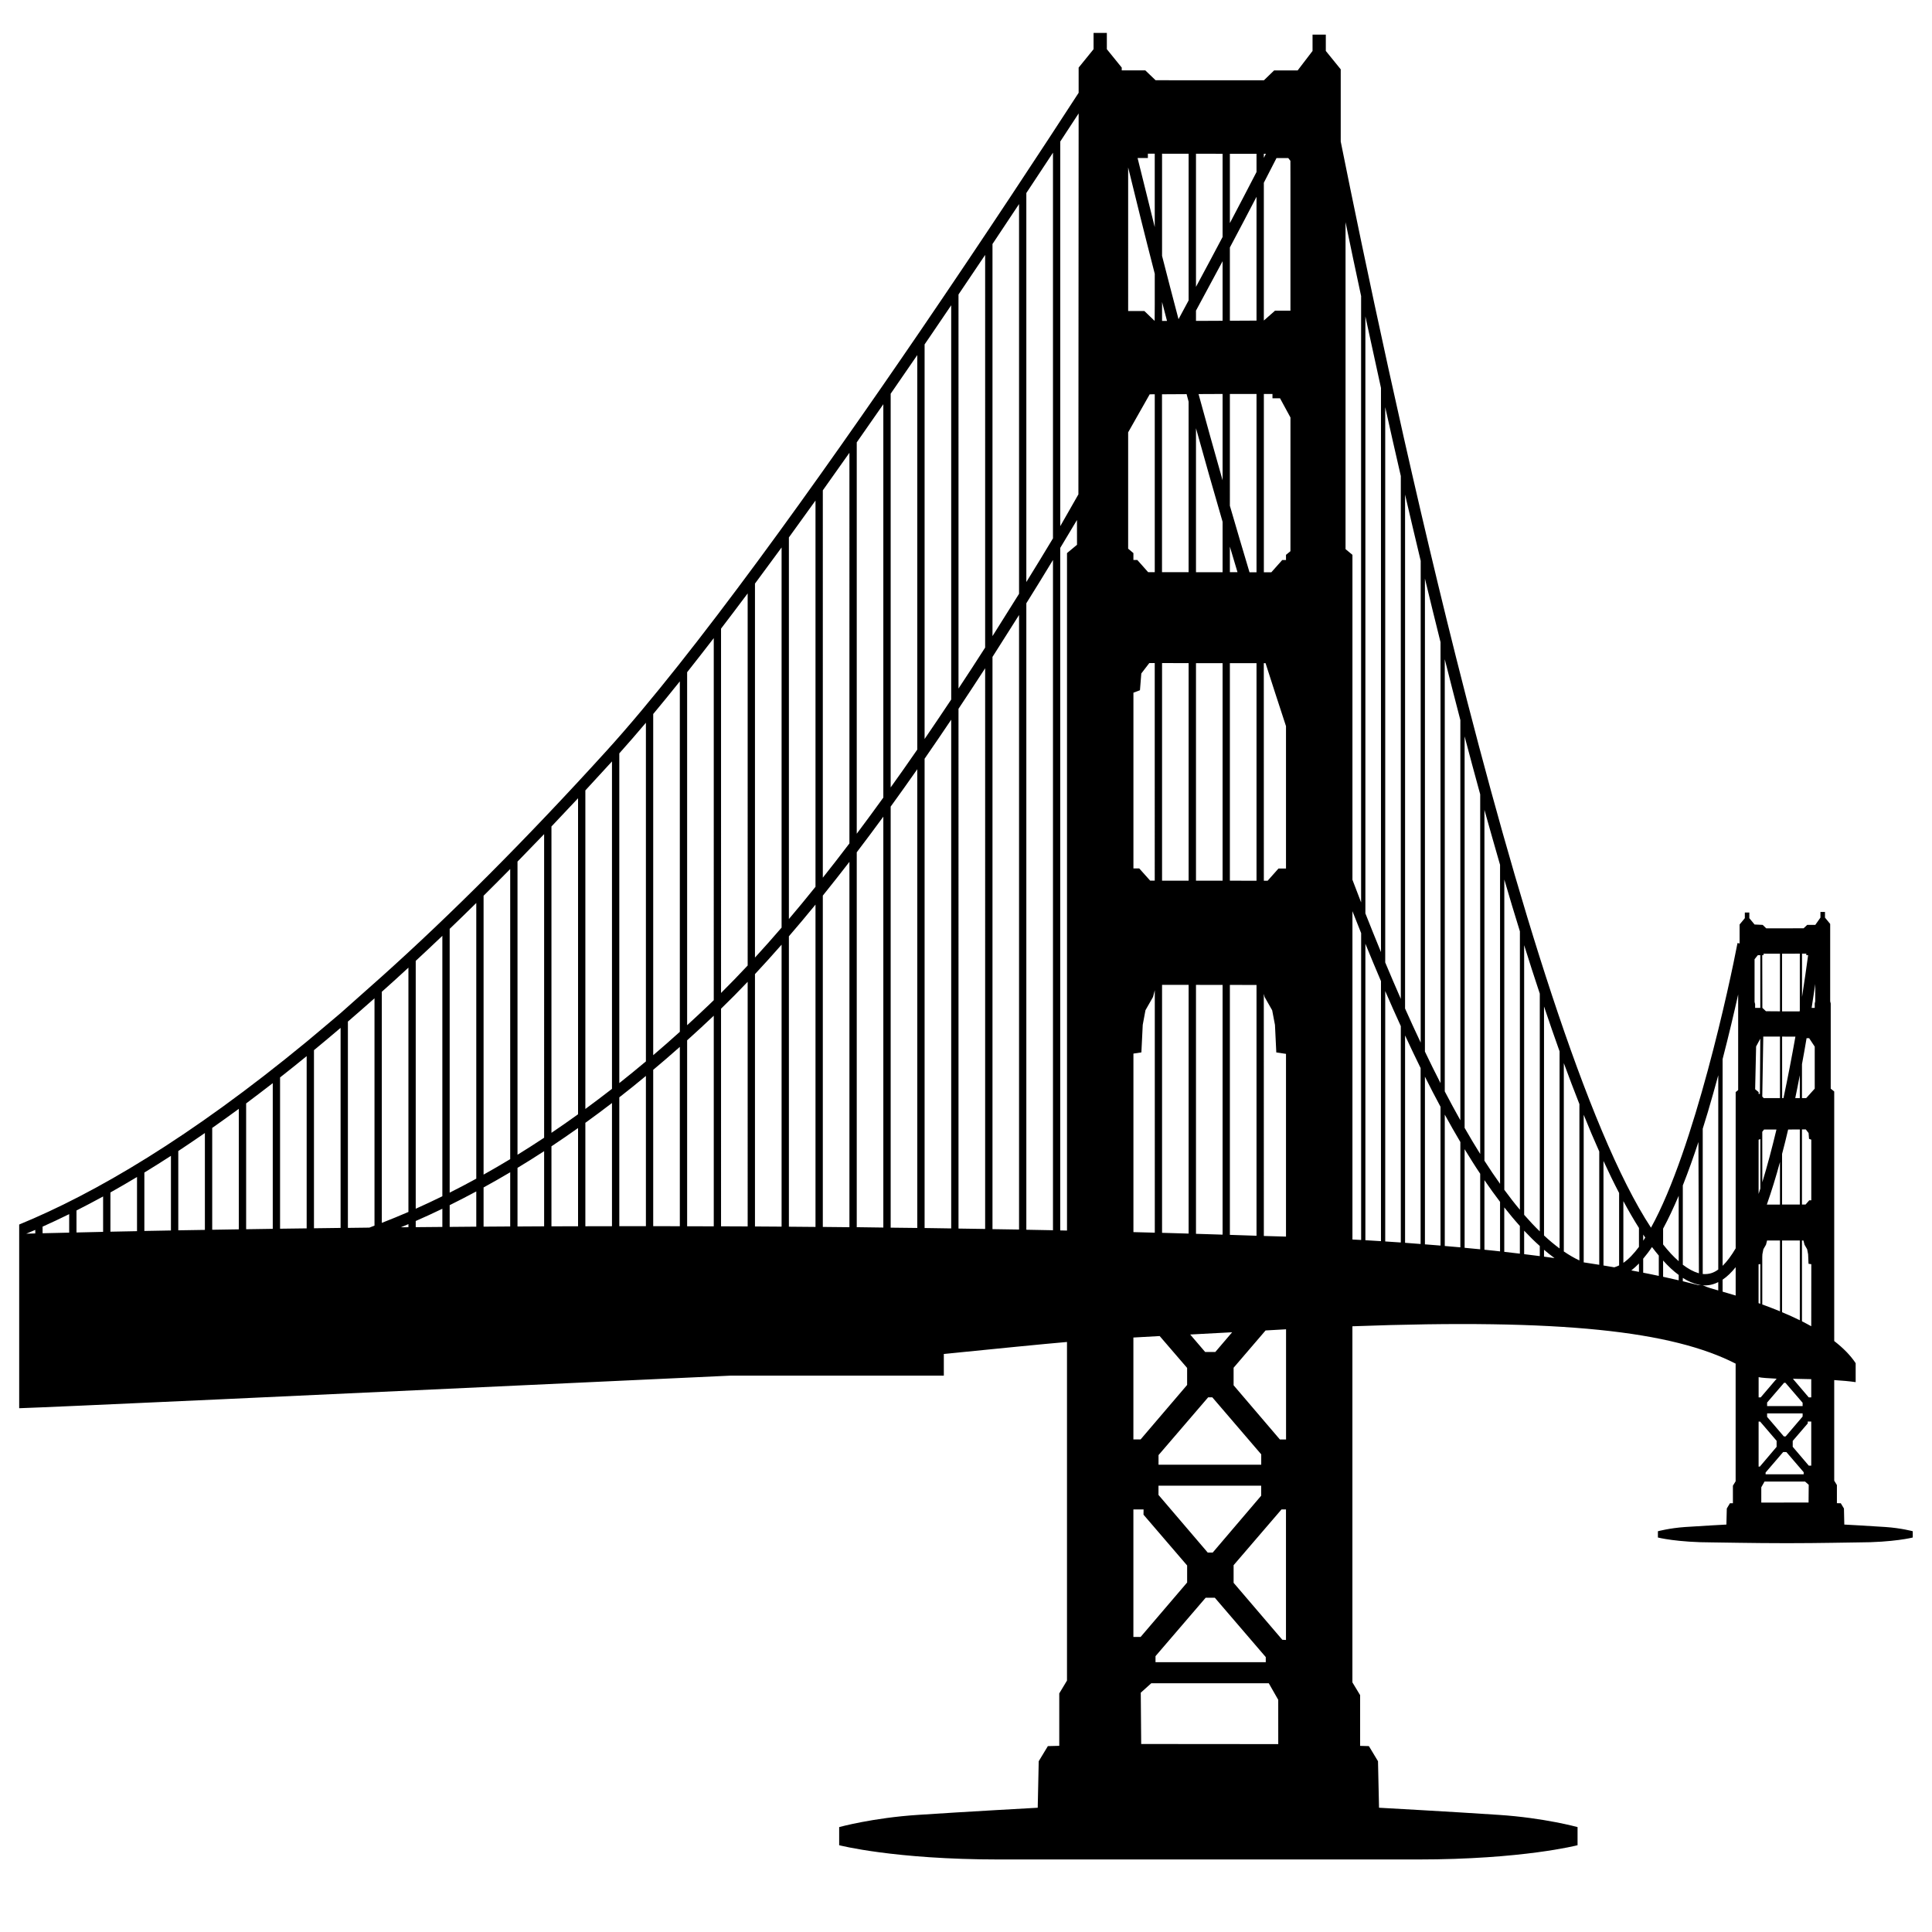 <svg xmlns="http://www.w3.org/2000/svg" xmlns:xlink="http://www.w3.org/1999/xlink" version="1.1" id="Layer_1" x="0px" y="0px" width="100px" height="100px" viewBox="0 0 100 100" enable-background="new 0 0 100 100" xml:space="preserve">
<path fill="#000000" d="M97.598,79.038c-0.815-0.056-2.137-0.127-2.137-0.127l-0.018-0.831l-0.164-0.271l-0.201-0.004v-0.938  l-0.139-0.229v-5.205c0.403,0.024,0.785,0.059,1.11,0.106v-0.981c-0.268-0.404-0.643-0.785-1.11-1.146v-0.766v-7.291v-4.859  l-0.181-0.148v-4.408l-0.028-0.112v-4.005l-0.269-0.328v-0.292h-0.235v0.292l-0.267,0.378h-0.42l-0.185,0.176L91.42,48.05  l-0.184-0.178l-0.42-0.02l-0.271-0.328v-0.292h-0.233v0.292l-0.271,0.328v0.981l-0.108-0.021  c-0.379,1.999-2.236,10.688-4.478,14.733c-3.308-5.034-6.994-17.199-10.095-29.537C72.8,23.82,70.605,13.346,69.396,7.327V3.589  l-0.772-0.952V1.793h-0.687v0.844l-0.771,1.008h-1.219L65.42,4.156l-5.607-0.003l-0.533-0.511h-1.219V3.498L57.29,2.546V1.703  h-0.687v0.843L55.83,3.499v1.304c-1.785,2.751-4.833,7.396-8.182,12.305c-5.301,7.768-11.724,16.765-16.243,21.742  c-4.23,4.657-8.104,8.519-11.643,11.693l-2.133,1.896c-0.465,0.399-1.756,1.478-1.756,1.478c-6.036,4.972-10.958,7.854-14.88,9.464  v9.508c1.706-0.053,13.743-0.611,36.812-1.686h11.047v-1.122c2.755-0.276,5.099-0.511,6.375-0.621v17.526l-0.4,0.664v2.713  l-0.59,0.016l-0.473,0.782l-0.052,2.407c0,0-3.829,0.211-6.187,0.369c-2.358,0.153-4.09,0.633-4.09,0.633v0.938  c0,0,2.83,0.738,8.283,0.738c1.562,0,20.095,0,21.654,0c5.457,0,8.282-0.738,8.282-0.738V94.57c0,0-1.729-0.479-4.088-0.633  c-2.358-0.158-6.188-0.369-6.188-0.369l-0.053-2.407l-0.471-0.782L70.4,90.366v-2.625L70,87.079V68.648  c10.859-0.404,16.551,0.254,19.836,1.933v6.089l-0.141,0.229v0.908l-0.154,0.002l-0.162,0.271l-0.021,0.831  c0,0-1.319,0.071-2.135,0.127c-0.811,0.056-1.41,0.219-1.41,0.219v0.324c0,0,0.978,0.254,2.859,0.254c0.275,0,2.057,0.04,3.822,0.04  c1.699,0,3.387-0.04,3.652-0.04c1.883,0,2.858-0.254,2.858-0.254v-0.324C99.008,79.257,98.41,79.094,97.598,79.038z M1.826,63.842  l-0.467,0.014l0.466-0.197h0.001V63.842z M3.581,63.801l-1.377,0.032v-0.342c0.448-0.2,0.906-0.416,1.377-0.648V63.801z   M5.337,63.761l-1.378,0.032v-1.139c0.449-0.227,0.908-0.469,1.378-0.725V63.761z M7.092,63.725l-1.377,0.027v-2.031  c0.449-0.252,0.91-0.519,1.377-0.8V63.725z M8.848,63.689l-1.376,0.025v-3.023c0.45-0.274,0.908-0.563,1.376-0.865V63.689z   M10.605,63.659l-1.377,0.022v-4.104c0.451-0.299,0.91-0.609,1.377-0.932V63.659z M12.361,63.63l-1.377,0.022v-5.271  c0.451-0.316,0.91-0.646,1.377-0.988V63.63z M14.118,63.604l-1.378,0.021v-6.512c0.452-0.338,0.911-0.688,1.378-1.049V63.604z   M15.873,63.58l-1.377,0.018v-7.83c0.453-0.355,0.911-0.723,1.377-1.103V63.58z M17.629,63.557l-1.378,0.018v-9.219  c0.453-0.373,0.913-0.758,1.378-1.154V63.557z M19.384,63.439l-0.266,0.102l-1.111,0.014V52.877  c0.454-0.391,0.912-0.793,1.377-1.204V63.439z M21.14,63.521l-0.39,0.002l0.39-0.162V63.521z M21.14,62.73  c-0.464,0.201-0.922,0.388-1.378,0.566V51.335c0.454-0.403,0.913-0.819,1.378-1.25V62.73z M22.896,63.506l-1.378,0.012v-0.319  c0.457-0.199,0.915-0.411,1.378-0.634V63.506z M22.896,61.918c-0.463,0.227-0.922,0.443-1.378,0.646v-12.83  c0.454-0.42,0.914-0.853,1.378-1.295V61.918z M24.652,63.492l-1.377,0.012v-1.125c0.456-0.227,0.915-0.462,1.377-0.711V63.492z   M24.652,61.008c-0.462,0.253-0.921,0.495-1.377,0.723V48.078c0.455-0.437,0.913-0.882,1.377-1.34V61.008z M26.408,63.482  l-1.378,0.009v-2.029c0.457-0.25,0.915-0.511,1.378-0.786V63.482z M26.408,59.997c-0.463,0.278-0.921,0.547-1.378,0.801V46.363  c0.455-0.451,0.914-0.911,1.378-1.382V59.997z M28.164,63.475l-1.378,0.008v-3.035c0.457-0.275,0.916-0.563,1.378-0.864V63.475z   M28.164,58.889c-0.462,0.305-0.921,0.6-1.378,0.881V44.596c0.455-0.464,0.914-0.939,1.378-1.422V58.889z M29.92,63.471  l-1.377,0.004v-4.142c0.456-0.302,0.915-0.618,1.377-0.946V63.471z M29.92,57.675c-0.462,0.332-0.921,0.653-1.377,0.96V42.778  c0.454-0.477,0.913-0.964,1.377-1.461V57.675z M31.676,63.468l-1.378,0.003v-5.354c0.457-0.329,0.916-0.671,1.378-1.025V63.468z   M31.676,56.359c-0.462,0.359-0.921,0.705-1.378,1.041V40.911c0.455-0.49,0.913-0.991,1.378-1.5V56.359z M33.432,63.466h-1.377  v-6.668c0.457-0.354,0.917-0.726,1.377-1.108V63.466z M33.432,54.938c-0.462,0.388-0.921,0.763-1.377,1.123V38.994  c0.443-0.494,0.902-1.024,1.377-1.586V54.938z M35.188,63.469l-1.378-0.003v-8.092c0.458-0.383,0.917-0.778,1.378-1.188V63.469z   M35.188,53.407c-0.46,0.417-0.92,0.819-1.378,1.209V36.957c0.448-0.538,0.908-1.102,1.378-1.689V53.407z M36.944,63.475  l-1.378-0.004v-9.625c0.458-0.412,0.917-0.835,1.378-1.272V63.475z M36.944,51.77L36.706,52c-0.382,0.363-0.761,0.719-1.14,1.064  V34.794c0.452-0.571,0.911-1.159,1.378-1.765V51.77z M38.699,63.48l-1.378-0.006V52.21c0.458-0.442,0.917-0.907,1.378-1.392V63.48z   M38.699,49.975c-0.462,0.494-0.921,0.968-1.378,1.421V32.537c0.455-0.594,0.915-1.203,1.378-1.823V49.975z M40.455,63.491  l-1.378-0.009V50.42c0.458-0.49,0.917-1,1.378-1.524V63.491z M40.455,48.013c-0.46,0.534-0.92,1.052-1.378,1.551V30.207  c0.456-0.614,0.916-1.238,1.378-1.87V48.013z M42.21,63.506l-1.377-0.012V48.462c0.458-0.53,0.918-1.078,1.377-1.64V63.506z   M42.21,45.9c-0.459,0.571-0.918,1.129-1.377,1.669V27.817c0.458-0.631,0.918-1.268,1.377-1.909V45.9z M43.966,63.52l-1.377-0.014  v-17.15c0.458-0.568,0.919-1.152,1.377-1.747V63.52z M43.966,43.655c-0.458,0.604-0.917,1.196-1.377,1.774V25.38  c0.461-0.647,0.921-1.294,1.377-1.944V43.655z M45.721,63.538l-1.376-0.019V44.114c0.459-0.604,0.919-1.219,1.376-1.844V63.538z   M45.721,41.283c-0.457,0.634-0.917,1.258-1.376,1.871V22.897c0.463-0.659,0.922-1.317,1.376-1.974V41.283z M47.478,63.559  l-1.377-0.016V41.75c0.462-0.637,0.921-1.283,1.377-1.935V63.559z M47.478,38.799c-0.456,0.661-0.915,1.314-1.377,1.958V20.379  c0.465-0.672,0.926-1.339,1.377-2V38.799z M49.234,63.583l-1.377-0.021V39.271c0.461-0.665,0.921-1.34,1.377-2.02V63.583z   M49.234,36.208c-0.456,0.687-0.916,1.367-1.377,2.042V17.826l0.27-0.394l1.107-1.631V36.208z M50.991,63.611l-1.379-0.021V36.687  c0.464-0.695,0.922-1.395,1.379-2.098V63.611z M50.991,33.519c-0.454,0.71-0.915,1.417-1.379,2.119V15.242l1.379-2.047V33.519z   M52.746,63.641l-1.375-0.021V34.002c0.461-0.721,0.92-1.445,1.375-2.17V63.641z M52.746,30.735  c-0.455,0.732-0.914,1.463-1.375,2.191V12.63l1.375-2.068V30.735z M54.502,63.677l-1.379-0.026V31.225  c0.467-0.747,0.928-1.495,1.379-2.241V63.677z M54.502,27.865c-0.451,0.751-0.912,1.505-1.379,2.26V9.991l1.379-2.088V27.865z   M55.746,28.198l-0.518,0.43v14.088v20.978l-0.351-0.008V28.361l0.865-1.443h0.002L55.746,28.198L55.746,28.198z M55.818,25.588  l-0.939,1.646V7.325l0.951-1.454L55.818,25.588z M65.416,7.959h0.107l-0.107,0.208V7.959z M65.414,34.324h0.09  c0.348,1.09,0.703,2.177,1.059,3.262v7.369h-0.389l-0.562,0.632h-0.196L65.414,34.324L65.414,34.324z M65.414,51.443l0.043,0.162  l0.391,0.688l0.144,0.756l0.069,1.425l0.502,0.074v9.458c-0.592-0.019-1.147-0.032-1.147-0.032L65.414,51.443L65.414,51.443z   M63.658,7.959h1.379v0.944c-0.426,0.826-0.889,1.711-1.379,2.644V7.959z M63.658,12.809c0.492-0.926,0.953-1.801,1.379-2.623v0.769  v5.639l-1.379,0.007V12.809z M63.658,20.393h1.379v9.228l-0.363-0.001c-0.346-1.155-0.686-2.305-1.016-3.441V20.393z M63.658,28.295  l0.395,1.322h-0.395V28.295z M63.658,34.324h1.379v11.263l-1.379-0.003V34.324z M63.658,50.979l1.379,0.002v12.981l-1.379-0.046  V50.979z M61.904,7.958l1.377,0.001v4.307c-0.438,0.828-0.896,1.692-1.377,2.581V7.958z M61.904,16.078  c0.479-0.883,0.938-1.738,1.377-2.558v3.083l-1.199,0.006h-0.178V16.078z M63.281,20.392v4.467  c-0.434-1.521-0.848-3.014-1.244-4.462l1.111-0.005H63.281z M61.904,22.165c0.438,1.576,0.896,3.197,1.377,4.843v2.61h-1.377V22.165  z M61.904,34.324h0.297h1.08v11.26h-1.377V34.324L61.904,34.324z M61.904,50.977l1.377,0.002v12.926l-1.377-0.043V50.977z   M63.775,68.958l-0.871,1.021h-0.525l-0.775-0.905L63.775,68.958z M62.771,80.359h-0.26l-2.548-2.982v-0.479h5.315v0.52  L62.771,80.359z M62.881,82.701l2.635,3.07v0.263h-5.707v-0.312l2.592-3.019v-0.003H62.881z M59.965,75.812v-0.496l2.568-2.99h0.217  l2.531,2.951v0.535H59.965z M61.523,50.977V63.85l-1.375-0.039V50.977H61.523z M60.148,45.583V34.321l1.375,0.001v11.261H60.148z   M60.148,7.956l1.375,0.002v7.591L61,16.521c-0.301-1.139-0.586-2.234-0.852-3.277V7.956z M60.148,15.631l0.256,0.979h-0.256V15.631  z M60.146,20.408l1.272-0.007l0.104,0.39l0,0v8.826h-1.377V20.408z M60.025,69.154l1.42,1.65v0.881l-2.408,2.819h-0.373V69.23  L60.025,69.154z M59.771,63.803l-1.105-0.029v-9.24l0.412-0.062l0.07-1.426l0.141-0.756l0.391-0.688l0.09-0.342h0.002V63.803  L59.771,63.803z M58.666,44.95v-9.097l0.338-0.126l0.07-0.868l0.414-0.54l0.281,0.002V45.58h-0.238l-0.564-0.63H58.666z   M59.414,8.179V7.955h0.355v3.799c-0.326-1.297-0.623-2.497-0.888-3.575H59.414z M58.393,8.665c0.396,1.626,0.855,3.481,1.377,5.505  v1.604l-0.006,0.836l-0.531-0.511h-0.84V8.665z M58.393,22.378c0.379-0.665,0.75-1.32,1.115-1.968l0.262-0.002v9.208h-0.342  l-0.562-0.633h-0.201v-0.355L58.393,28.4V22.378z M58.664,84.729v-6.207v-0.394h0.527L59.188,78.4l2.258,2.629v0.881l-2.408,2.818  H58.664L58.664,84.729z M66.162,90.275l-7.094-0.006l-0.022-2.656l0.545-0.489h6.08l0.49,0.858L66.162,90.275L66.162,90.275z   M66.562,78.613v6.271l-0.191-0.011l-2.52-2.947v-0.912l2.479-2.886h0.232V78.613z M66.566,74.506h-0.32l-2.395-2.804v-0.908  l1.655-1.93l1.06-0.06V74.506z M66.793,28.53l-0.23,0.188v0.27h-0.196l-0.562,0.632h-0.388l0,0v-9.228h0.446v0.225h0.392  l0.539,0.992L66.793,28.53L66.793,28.53z M66.793,9.35v6.73h-0.797l-0.58,0.511v-5.636V9.458l0.656-1.277v0.001h0.609l0.11,0.142  L66.793,9.35L66.793,9.35z M88.398,57.559c0.188-0.637,0.369-1.276,0.539-1.904v10.054c-0.23,0.171-0.472,0.258-0.804,0.235v-7.521  C88.225,58.132,88.312,57.846,88.398,57.559z M87.105,61.35c0.285-0.721,0.555-1.479,0.805-2.24l0.025,6.795  c0.041,0.013,0.088,0.021,0.157,0.035c-0.004,0-0.01,0-0.016,0c-0.048-0.01-0.095-0.021-0.168-0.043  c-0.263-0.078-0.531-0.226-0.806-0.435V61.35H87.105z M85.053,63.902l0.105,0.156l-0.105,0.162V63.902z M70.453,64.18l-0.451-0.023  V47.163l0.451,1.137V64.18z M70.451,15.343v31.366l-0.449-1.173V28.718l-0.357-0.295V11.499c0.246,1.197,0.517,2.484,0.81,3.844  H70.451z M71.479,64.242l-0.807-0.049V48.848c0.268,0.657,0.537,1.302,0.807,1.935V64.242z M71.479,49.28  c-0.27-0.656-0.539-1.324-0.807-2.003V16.378c0.256,1.188,0.527,2.426,0.807,3.701V49.28z M72.506,64.311l-0.807-0.054v-12.96  c0.268,0.619,0.535,1.225,0.807,1.816V64.311z M72.506,51.701c-0.271-0.615-0.539-1.246-0.807-1.885V21.077  c0.258,1.162,0.527,2.353,0.807,3.563V51.701z M73.531,64.389l-0.805-0.062V53.594c0.268,0.576,0.535,1.141,0.805,1.688V64.389z   M73.535,53.965c-0.271-0.572-0.539-1.16-0.809-1.764V25.6c0.264,1.128,0.53,2.274,0.809,3.428V53.965z M74.561,64.471l-0.807-0.064  v-8.68c0.268,0.534,0.533,1.055,0.807,1.559V64.471z M74.561,56.062c-0.272-0.528-0.539-1.072-0.807-1.633V29.948  c0.262,1.092,0.533,2.19,0.807,3.291V56.062z M75.588,64.562l-0.807-0.07v-6.799c0.266,0.486,0.537,0.961,0.807,1.418V64.562z   M75.588,57.984c-0.27-0.479-0.537-0.979-0.807-1.493V34.123c0.264,1.051,0.535,2.102,0.807,3.148V57.984z M76.615,64.663  l-0.807-0.077v-5.104c0.27,0.441,0.534,0.867,0.807,1.272V64.663z M76.615,59.729c-0.271-0.431-0.537-0.881-0.807-1.351V38.115  c0.266,1.006,0.534,2.008,0.807,3V59.729z M77.643,64.771l-0.809-0.086v-3.6c0.27,0.393,0.537,0.768,0.809,1.123V64.771z   M77.643,61.275c-0.271-0.377-0.539-0.776-0.809-1.197v-18.16c0.27,0.96,0.537,1.909,0.809,2.847V61.275z M78.668,64.889  l-0.807-0.094v-2.301c0.27,0.342,0.537,0.664,0.807,0.963V64.889z M78.67,62.617c-0.271-0.321-0.537-0.666-0.807-1.033V45.523  c0.266,0.91,0.533,1.806,0.807,2.684V62.617z M79.699,65.016l-0.809-0.101V63.7c0.27,0.286,0.536,0.552,0.809,0.792V65.016z   M79.699,63.736c-0.27-0.26-0.539-0.549-0.809-0.857V48.921c0.268,0.855,0.536,1.692,0.809,2.509V63.736z M79.918,65.043v-0.355  c0.182,0.153,0.361,0.297,0.543,0.431L79.918,65.043z M80.723,64.62c-0.266-0.197-0.537-0.422-0.805-0.673V52.094  c0.268,0.797,0.537,1.571,0.805,2.323V64.62z M81.75,65.241c-0.268-0.125-0.535-0.282-0.807-0.466v-9.748  c0.27,0.731,0.537,1.438,0.807,2.121V65.241z M82.777,65.465l-0.805-0.125V57.7c0.268,0.664,0.534,1.297,0.805,1.901V65.465z   M83.805,65.497c-0.084,0.041-0.168,0.073-0.25,0.099l-0.559-0.095v-5.41c0.271,0.589,0.539,1.142,0.809,1.658V65.497z   M84.832,65.831l-0.396-0.074c0.135-0.106,0.269-0.226,0.396-0.358V65.831z M84.832,64.538c-0.266,0.356-0.535,0.64-0.807,0.827  V62.17c0.271,0.501,0.539,0.966,0.807,1.389V64.538z M85.859,66.04c-0.269-0.06-0.535-0.11-0.808-0.165V65.15  c0.152-0.183,0.31-0.385,0.455-0.604c0.117,0.154,0.236,0.303,0.353,0.443V66.04z M86.889,66.268  c-0.27-0.062-0.539-0.121-0.807-0.182v-0.842c0.268,0.299,0.535,0.55,0.807,0.747V66.268z M86.889,65.279  c-0.27-0.234-0.537-0.522-0.807-0.866v-0.819c0.281-0.519,0.547-1.096,0.807-1.701V65.279z M88.939,66.794  c-0.267-0.073-0.531-0.147-0.803-0.265c-0.058-0.004-0.113-0.012-0.228-0.012c-0.265-0.066-0.531-0.135-0.806-0.199v-0.174  c0.271,0.174,0.541,0.291,0.859,0.363c0.059,0.01,0.113,0.018,0.17,0.021c0.279,0.022,0.547-0.035,0.803-0.166h0.002v0.431H88.939z   M89.838,67.057c-0.223-0.07-0.447-0.137-0.676-0.201v-0.621c0.236-0.158,0.461-0.377,0.676-0.646V67.057z M89.967,56.42  l-0.129,0.107v4.861v3.227c-0.217,0.369-0.443,0.678-0.676,0.904V54.818c0.32-1.235,0.592-2.391,0.805-3.344V56.42z M93.27,49.361  h0.224v0.078h0.094c-0.08,0.588-0.185,1.327-0.315,2.161v-2.239H93.27z M92.24,49.362l0.918-0.001v2.931l-0.01,0.058l-0.908-0.002  V49.362z M93.158,55.656v1.181h-0.236C93.004,56.441,93.084,56.048,93.158,55.656z M92.93,53.657  c-0.18,1.015-0.387,2.096-0.617,3.18h-0.069l-0.002-3.183L92.93,53.657z M92.24,59.727c0.111-0.418,0.217-0.843,0.314-1.264  l0.604-0.001v3.886H92.24V59.727z M92.24,64.209h0.338h0.58v4.127c-0.291-0.145-0.594-0.281-0.918-0.416V64.209z M92.424,74.35  h-0.092l-0.867-1.014v-0.179h1.838v0.163L92.424,74.35z M92.463,75.159l0.895,1.042v0.107h-1.971v-0.091l0.91-1.06L92.463,75.159  L92.463,75.159z M91.463,64.209h0.668v3.664c-0.295-0.12-0.6-0.24-0.916-0.354v-2.457l0.006-0.14l0.051-0.261l0.136-0.236  L91.463,64.209z M91.451,62.35c0.244-0.697,0.475-1.442,0.68-2.203v2.201L91.451,62.35z M91.959,71.361l-0.826,0.968h-0.107v-1.048  C91.178,71.318,91.518,71.336,91.959,71.361z M91.465,72.781v-0.186l0.877-1.021h0.072l0.889,1.033v0.172l0,0h-1.838V72.781z   M91.281,49.44v-0.078h0.85l0,0v2.984l-0.725-0.005l-0.186-0.175l-0.007-2.727L91.281,49.44L91.281,49.44z M91.266,53.73v-0.076  h0.865v3.183l-0.842,0.001l-0.074-0.082L91.266,53.73z M91.215,58.582l0.092-0.119h0.642c-0.226,0.947-0.47,1.872-0.732,2.73l0,0  L91.215,58.582L91.215,58.582z M91.115,61.52l-0.09,0.279v-0.41v-2.396l0.09-0.035V61.52z M90.816,51.859v-2.21l0.168-0.209h0.129  v2.727h-0.268v-0.194L90.816,51.859z M90.896,54.165l0.217-0.403l-0.021,2.858h-0.066v-0.093l-0.18-0.149L90.896,54.165z   M91.023,65.441l0.09-0.014v2.055l-0.09-0.03V65.441z M91.025,75.912v-2.165V73.58h0.078l0.854,0.996v0.312L91.09,75.91  L91.025,75.912z M93.611,77.771l-2.447,0.002v-0.791l0.168-0.297h2.098l0.189,0.168L93.611,77.771z M93.75,73.717v2.143h-0.129  l-0.83-0.974v-0.305l0.779-0.907l-0.002-0.095h0.182V73.717z M93.75,72.329h-0.129l-0.822-0.965l0.951,0.021V72.329z M93.75,68.646  c-0.154-0.084-0.314-0.172-0.48-0.256v-4.183h0.074l0.057,0.217l0.136,0.236l0.051,0.261l0.021,0.492l0.144,0.021L93.75,68.646  L93.75,68.646z M93.752,61.355v0.772h-0.104l-0.193,0.22H93.27v-3.887l0.197-0.002l0.145,0.188l0.023,0.299l0.117,0.044V61.355  L93.752,61.355z M93.93,56.348l-0.441,0.489H93.27v-1.756c0.088-0.459,0.164-0.909,0.238-1.345h0.133l0.289,0.438V56.348z   M93.957,51.827l-0.027,0.112v0.229h-0.16c0.068-0.438,0.133-0.853,0.188-1.233L93.957,51.827L93.957,51.827z"/>
</svg>